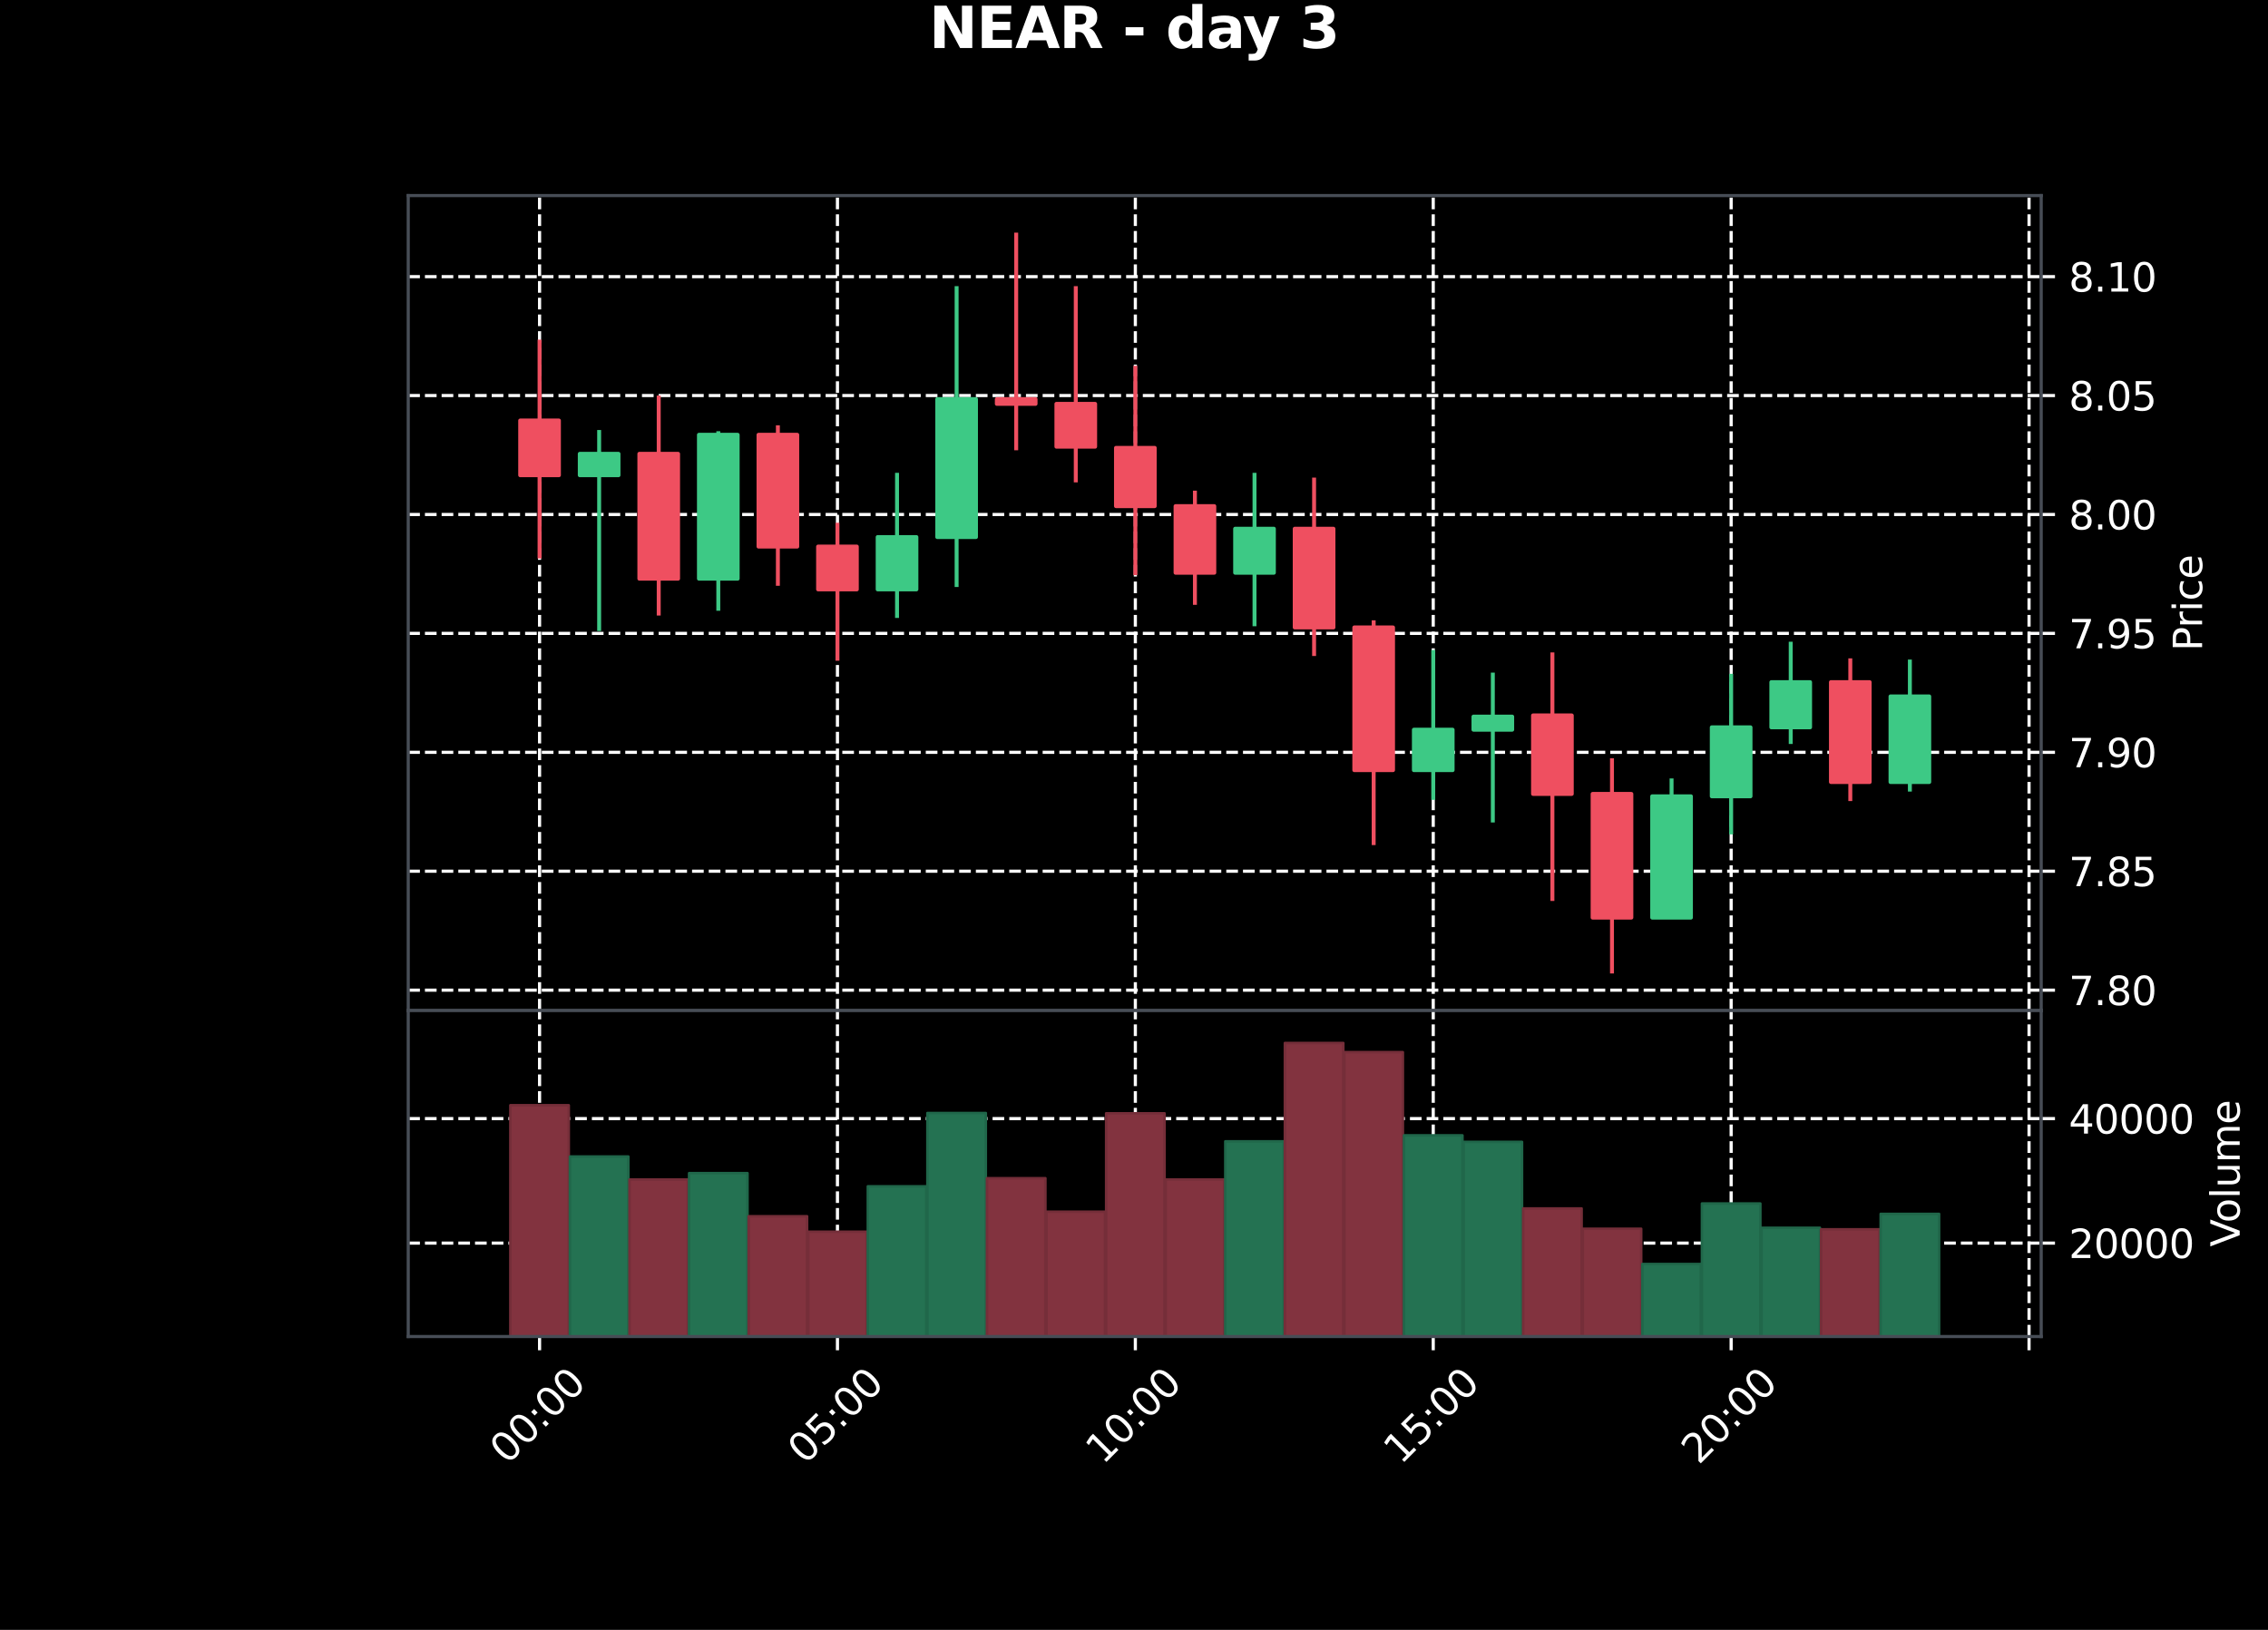 <?xml version="1.0" encoding="utf-8" standalone="no"?>
<!DOCTYPE svg PUBLIC "-//W3C//DTD SVG 1.1//EN"
  "http://www.w3.org/Graphics/SVG/1.1/DTD/svg11.dtd">
<svg xmlns:xlink="http://www.w3.org/1999/xlink" width="576pt" height="414pt" viewBox="0 0 576 414" xmlns="http://www.w3.org/2000/svg" version="1.1">
 <defs>
  <style type="text/css">*{stroke-linejoin: round; stroke-linecap: butt}</style>
 </defs>
 <g id="figure_1">
  <g id="patch_1">
   <path d="M 0 414 
L 576 414 
L 576 0 
L 0 0 
z
"/>
  </g>
  <g id="axes_1">
   <g id="patch_2">
    <path d="M 103.68 256.68 
L 518.4 256.68 
L 518.4 49.68 
L 103.68 49.68 
z
"/>
   </g>
   <g id="matplotlib.axis_1">
    <g id="xtick_1">
     <g id="line2d_1">
      <path d="M 137.032 256.68 
L 137.032 49.68 
" clip-path="url(#p4aae35329e)" style="fill: none; stroke-dasharray: 2.96,1.28; stroke-dashoffset: 0; stroke: #ffffff; stroke-width: 0.8"/>
     </g>
     <g id="line2d_2">
      <defs>
       <path id="mc21cd62d49" d="M 0 0 
L 0 3.5 
" style="stroke: #ffffff; stroke-width: 0.8"/>
      </defs>
      <g>
       <use xlink:href="#mc21cd62d49" x="137.032" y="256.68" style="fill: #ffffff; stroke: #ffffff; stroke-width: 0.8"/>
      </g>
     </g>
    </g>
    <g id="xtick_2">
     <g id="line2d_3">
      <path d="M 212.687 256.68 
L 212.687 49.68 
" clip-path="url(#p4aae35329e)" style="fill: none; stroke-dasharray: 2.96,1.28; stroke-dashoffset: 0; stroke: #ffffff; stroke-width: 0.8"/>
     </g>
     <g id="line2d_4">
      <g>
       <use xlink:href="#mc21cd62d49" x="212.687" y="256.68" style="fill: #ffffff; stroke: #ffffff; stroke-width: 0.8"/>
      </g>
     </g>
    </g>
    <g id="xtick_3">
     <g id="line2d_5">
      <path d="M 288.343 256.68 
L 288.343 49.68 
" clip-path="url(#p4aae35329e)" style="fill: none; stroke-dasharray: 2.96,1.28; stroke-dashoffset: 0; stroke: #ffffff; stroke-width: 0.8"/>
     </g>
     <g id="line2d_6">
      <g>
       <use xlink:href="#mc21cd62d49" x="288.343" y="256.68" style="fill: #ffffff; stroke: #ffffff; stroke-width: 0.8"/>
      </g>
     </g>
    </g>
    <g id="xtick_4">
     <g id="line2d_7">
      <path d="M 363.999 256.68 
L 363.999 49.68 
" clip-path="url(#p4aae35329e)" style="fill: none; stroke-dasharray: 2.96,1.28; stroke-dashoffset: 0; stroke: #ffffff; stroke-width: 0.8"/>
     </g>
     <g id="line2d_8">
      <g>
       <use xlink:href="#mc21cd62d49" x="363.999" y="256.68" style="fill: #ffffff; stroke: #ffffff; stroke-width: 0.8"/>
      </g>
     </g>
    </g>
    <g id="xtick_5">
     <g id="line2d_9">
      <path d="M 439.655 256.68 
L 439.655 49.68 
" clip-path="url(#p4aae35329e)" style="fill: none; stroke-dasharray: 2.96,1.28; stroke-dashoffset: 0; stroke: #ffffff; stroke-width: 0.8"/>
     </g>
     <g id="line2d_10">
      <g>
       <use xlink:href="#mc21cd62d49" x="439.655" y="256.68" style="fill: #ffffff; stroke: #ffffff; stroke-width: 0.8"/>
      </g>
     </g>
    </g>
    <g id="xtick_6">
     <g id="line2d_11">
      <path d="M 515.311 256.68 
L 515.311 49.68 
" clip-path="url(#p4aae35329e)" style="fill: none; stroke-dasharray: 2.96,1.28; stroke-dashoffset: 0; stroke: #ffffff; stroke-width: 0.8"/>
     </g>
     <g id="line2d_12">
      <g>
       <use xlink:href="#mc21cd62d49" x="515.311" y="256.68" style="fill: #ffffff; stroke: #ffffff; stroke-width: 0.8"/>
      </g>
     </g>
    </g>
   </g>
   <g id="matplotlib.axis_2">
    <g id="ytick_1">
     <g id="line2d_13">
      <path d="M 103.68 251.5 
L 518.4 251.5 
" clip-path="url(#p4aae35329e)" style="fill: none; stroke-dasharray: 2.96,1.28; stroke-dashoffset: 0; stroke: #ffffff; stroke-width: 0.8"/>
     </g>
     <g id="line2d_14">
      <defs>
       <path id="m1200b42350" d="M 0 0 
L 3.5 0 
" style="stroke: #ffffff; stroke-width: 0.8"/>
      </defs>
      <g>
       <use xlink:href="#m1200b42350" x="518.4" y="251.5" style="fill: #ffffff; stroke: #ffffff; stroke-width: 0.8"/>
      </g>
     </g>
     <g id="text_1">
      <!-- 7.80 -->
      <g style="fill: #ffffff" transform="translate(525.4 255.299) scale(0.1 -0.1)">
       <defs>
        <path id="DejaVuSans-37" d="M 525 4666 
L 3525 4666 
L 3525 4397 
L 1831 0 
L 1172 0 
L 2766 4134 
L 525 4134 
L 525 4666 
z
" transform="scale(0.016)"/>
        <path id="DejaVuSans-2e" d="M 684 794 
L 1344 794 
L 1344 0 
L 684 0 
L 684 794 
z
" transform="scale(0.016)"/>
        <path id="DejaVuSans-38" d="M 2034 2216 
Q 1584 2216 1326 1975 
Q 1069 1734 1069 1313 
Q 1069 891 1326 650 
Q 1584 409 2034 409 
Q 2484 409 2743 651 
Q 3003 894 3003 1313 
Q 3003 1734 2745 1975 
Q 2488 2216 2034 2216 
z
M 1403 2484 
Q 997 2584 770 2862 
Q 544 3141 544 3541 
Q 544 4100 942 4425 
Q 1341 4750 2034 4750 
Q 2731 4750 3128 4425 
Q 3525 4100 3525 3541 
Q 3525 3141 3298 2862 
Q 3072 2584 2669 2484 
Q 3125 2378 3379 2068 
Q 3634 1759 3634 1313 
Q 3634 634 3220 271 
Q 2806 -91 2034 -91 
Q 1263 -91 848 271 
Q 434 634 434 1313 
Q 434 1759 690 2068 
Q 947 2378 1403 2484 
z
M 1172 3481 
Q 1172 3119 1398 2916 
Q 1625 2713 2034 2713 
Q 2441 2713 2670 2916 
Q 2900 3119 2900 3481 
Q 2900 3844 2670 4047 
Q 2441 4250 2034 4250 
Q 1625 4250 1398 4047 
Q 1172 3844 1172 3481 
z
" transform="scale(0.016)"/>
        <path id="DejaVuSans-30" d="M 2034 4250 
Q 1547 4250 1301 3770 
Q 1056 3291 1056 2328 
Q 1056 1369 1301 889 
Q 1547 409 2034 409 
Q 2525 409 2770 889 
Q 3016 1369 3016 2328 
Q 3016 3291 2770 3770 
Q 2525 4250 2034 4250 
z
M 2034 4750 
Q 2819 4750 3233 4129 
Q 3647 3509 3647 2328 
Q 3647 1150 3233 529 
Q 2819 -91 2034 -91 
Q 1250 -91 836 529 
Q 422 1150 422 2328 
Q 422 3509 836 4129 
Q 1250 4750 2034 4750 
z
" transform="scale(0.016)"/>
       </defs>
       <use xlink:href="#DejaVuSans-37"/>
       <use xlink:href="#DejaVuSans-2e" x="63.623"/>
       <use xlink:href="#DejaVuSans-38" x="95.41"/>
       <use xlink:href="#DejaVuSans-30" x="159.033"/>
      </g>
     </g>
    </g>
    <g id="ytick_2">
     <g id="line2d_15">
      <path d="M 103.68 221.294 
L 518.4 221.294 
" clip-path="url(#p4aae35329e)" style="fill: none; stroke-dasharray: 2.96,1.28; stroke-dashoffset: 0; stroke: #ffffff; stroke-width: 0.8"/>
     </g>
     <g id="line2d_16">
      <g>
       <use xlink:href="#m1200b42350" x="518.4" y="221.294" style="fill: #ffffff; stroke: #ffffff; stroke-width: 0.8"/>
      </g>
     </g>
     <g id="text_2">
      <!-- 7.85 -->
      <g style="fill: #ffffff" transform="translate(525.4 225.093) scale(0.1 -0.1)">
       <defs>
        <path id="DejaVuSans-35" d="M 691 4666 
L 3169 4666 
L 3169 4134 
L 1269 4134 
L 1269 2991 
Q 1406 3038 1543 3061 
Q 1681 3084 1819 3084 
Q 2600 3084 3056 2656 
Q 3513 2228 3513 1497 
Q 3513 744 3044 326 
Q 2575 -91 1722 -91 
Q 1428 -91 1123 -41 
Q 819 9 494 109 
L 494 744 
Q 775 591 1075 516 
Q 1375 441 1709 441 
Q 2250 441 2565 725 
Q 2881 1009 2881 1497 
Q 2881 1984 2565 2268 
Q 2250 2553 1709 2553 
Q 1456 2553 1204 2497 
Q 953 2441 691 2322 
L 691 4666 
z
" transform="scale(0.016)"/>
       </defs>
       <use xlink:href="#DejaVuSans-37"/>
       <use xlink:href="#DejaVuSans-2e" x="63.623"/>
       <use xlink:href="#DejaVuSans-38" x="95.41"/>
       <use xlink:href="#DejaVuSans-35" x="159.033"/>
      </g>
     </g>
    </g>
    <g id="ytick_3">
     <g id="line2d_17">
      <path d="M 103.68 191.088 
L 518.4 191.088 
" clip-path="url(#p4aae35329e)" style="fill: none; stroke-dasharray: 2.96,1.28; stroke-dashoffset: 0; stroke: #ffffff; stroke-width: 0.8"/>
     </g>
     <g id="line2d_18">
      <g>
       <use xlink:href="#m1200b42350" x="518.4" y="191.088" style="fill: #ffffff; stroke: #ffffff; stroke-width: 0.8"/>
      </g>
     </g>
     <g id="text_3">
      <!-- 7.90 -->
      <g style="fill: #ffffff" transform="translate(525.4 194.887) scale(0.1 -0.1)">
       <defs>
        <path id="DejaVuSans-39" d="M 703 97 
L 703 672 
Q 941 559 1184 500 
Q 1428 441 1663 441 
Q 2288 441 2617 861 
Q 2947 1281 2994 2138 
Q 2813 1869 2534 1725 
Q 2256 1581 1919 1581 
Q 1219 1581 811 2004 
Q 403 2428 403 3163 
Q 403 3881 828 4315 
Q 1253 4750 1959 4750 
Q 2769 4750 3195 4129 
Q 3622 3509 3622 2328 
Q 3622 1225 3098 567 
Q 2575 -91 1691 -91 
Q 1453 -91 1209 -44 
Q 966 3 703 97 
z
M 1959 2075 
Q 2384 2075 2632 2365 
Q 2881 2656 2881 3163 
Q 2881 3666 2632 3958 
Q 2384 4250 1959 4250 
Q 1534 4250 1286 3958 
Q 1038 3666 1038 3163 
Q 1038 2656 1286 2365 
Q 1534 2075 1959 2075 
z
" transform="scale(0.016)"/>
       </defs>
       <use xlink:href="#DejaVuSans-37"/>
       <use xlink:href="#DejaVuSans-2e" x="63.623"/>
       <use xlink:href="#DejaVuSans-39" x="95.41"/>
       <use xlink:href="#DejaVuSans-30" x="159.033"/>
      </g>
     </g>
    </g>
    <g id="ytick_4">
     <g id="line2d_19">
      <path d="M 103.68 160.882 
L 518.4 160.882 
" clip-path="url(#p4aae35329e)" style="fill: none; stroke-dasharray: 2.96,1.28; stroke-dashoffset: 0; stroke: #ffffff; stroke-width: 0.8"/>
     </g>
     <g id="line2d_20">
      <g>
       <use xlink:href="#m1200b42350" x="518.4" y="160.882" style="fill: #ffffff; stroke: #ffffff; stroke-width: 0.8"/>
      </g>
     </g>
     <g id="text_4">
      <!-- 7.95 -->
      <g style="fill: #ffffff" transform="translate(525.4 164.682) scale(0.1 -0.1)">
       <use xlink:href="#DejaVuSans-37"/>
       <use xlink:href="#DejaVuSans-2e" x="63.623"/>
       <use xlink:href="#DejaVuSans-39" x="95.41"/>
       <use xlink:href="#DejaVuSans-35" x="159.033"/>
      </g>
     </g>
    </g>
    <g id="ytick_5">
     <g id="line2d_21">
      <path d="M 103.68 130.677 
L 518.4 130.677 
" clip-path="url(#p4aae35329e)" style="fill: none; stroke-dasharray: 2.96,1.28; stroke-dashoffset: 0; stroke: #ffffff; stroke-width: 0.8"/>
     </g>
     <g id="line2d_22">
      <g>
       <use xlink:href="#m1200b42350" x="518.4" y="130.677" style="fill: #ffffff; stroke: #ffffff; stroke-width: 0.8"/>
      </g>
     </g>
     <g id="text_5">
      <!-- 8.00 -->
      <g style="fill: #ffffff" transform="translate(525.4 134.476) scale(0.1 -0.1)">
       <use xlink:href="#DejaVuSans-38"/>
       <use xlink:href="#DejaVuSans-2e" x="63.623"/>
       <use xlink:href="#DejaVuSans-30" x="95.41"/>
       <use xlink:href="#DejaVuSans-30" x="159.033"/>
      </g>
     </g>
    </g>
    <g id="ytick_6">
     <g id="line2d_23">
      <path d="M 103.68 100.471 
L 518.4 100.471 
" clip-path="url(#p4aae35329e)" style="fill: none; stroke-dasharray: 2.96,1.28; stroke-dashoffset: 0; stroke: #ffffff; stroke-width: 0.8"/>
     </g>
     <g id="line2d_24">
      <g>
       <use xlink:href="#m1200b42350" x="518.4" y="100.471" style="fill: #ffffff; stroke: #ffffff; stroke-width: 0.8"/>
      </g>
     </g>
     <g id="text_6">
      <!-- 8.05 -->
      <g style="fill: #ffffff" transform="translate(525.4 104.27) scale(0.1 -0.1)">
       <use xlink:href="#DejaVuSans-38"/>
       <use xlink:href="#DejaVuSans-2e" x="63.623"/>
       <use xlink:href="#DejaVuSans-30" x="95.41"/>
       <use xlink:href="#DejaVuSans-35" x="159.033"/>
      </g>
     </g>
    </g>
    <g id="ytick_7">
     <g id="line2d_25">
      <path d="M 103.68 70.265 
L 518.4 70.265 
" clip-path="url(#p4aae35329e)" style="fill: none; stroke-dasharray: 2.96,1.28; stroke-dashoffset: 0; stroke: #ffffff; stroke-width: 0.8"/>
     </g>
     <g id="line2d_26">
      <g>
       <use xlink:href="#m1200b42350" x="518.4" y="70.265" style="fill: #ffffff; stroke: #ffffff; stroke-width: 0.8"/>
      </g>
     </g>
     <g id="text_7">
      <!-- 8.10 -->
      <g style="fill: #ffffff" transform="translate(525.4 74.064) scale(0.1 -0.1)">
       <defs>
        <path id="DejaVuSans-31" d="M 794 531 
L 1825 531 
L 1825 4091 
L 703 3866 
L 703 4441 
L 1819 4666 
L 2450 4666 
L 2450 531 
L 3481 531 
L 3481 0 
L 794 0 
L 794 531 
z
" transform="scale(0.016)"/>
       </defs>
       <use xlink:href="#DejaVuSans-38"/>
       <use xlink:href="#DejaVuSans-2e" x="63.623"/>
       <use xlink:href="#DejaVuSans-31" x="95.41"/>
       <use xlink:href="#DejaVuSans-30" x="159.033"/>
      </g>
     </g>
    </g>
    <g id="text_8">
     <!-- Price -->
     <g style="fill: #ffffff" transform="translate(559.264 165.378) rotate(-90) scale(0.1 -0.1)">
      <defs>
       <path id="DejaVuSans-50" d="M 1259 4147 
L 1259 2394 
L 2053 2394 
Q 2494 2394 2734 2622 
Q 2975 2850 2975 3272 
Q 2975 3691 2734 3919 
Q 2494 4147 2053 4147 
L 1259 4147 
z
M 628 4666 
L 2053 4666 
Q 2838 4666 3239 4311 
Q 3641 3956 3641 3272 
Q 3641 2581 3239 2228 
Q 2838 1875 2053 1875 
L 1259 1875 
L 1259 0 
L 628 0 
L 628 4666 
z
" transform="scale(0.016)"/>
       <path id="DejaVuSans-72" d="M 2631 2963 
Q 2534 3019 2420 3045 
Q 2306 3072 2169 3072 
Q 1681 3072 1420 2755 
Q 1159 2438 1159 1844 
L 1159 0 
L 581 0 
L 581 3500 
L 1159 3500 
L 1159 2956 
Q 1341 3275 1631 3429 
Q 1922 3584 2338 3584 
Q 2397 3584 2469 3576 
Q 2541 3569 2628 3553 
L 2631 2963 
z
" transform="scale(0.016)"/>
       <path id="DejaVuSans-69" d="M 603 3500 
L 1178 3500 
L 1178 0 
L 603 0 
L 603 3500 
z
M 603 4863 
L 1178 4863 
L 1178 4134 
L 603 4134 
L 603 4863 
z
" transform="scale(0.016)"/>
       <path id="DejaVuSans-63" d="M 3122 3366 
L 3122 2828 
Q 2878 2963 2633 3030 
Q 2388 3097 2138 3097 
Q 1578 3097 1268 2742 
Q 959 2388 959 1747 
Q 959 1106 1268 751 
Q 1578 397 2138 397 
Q 2388 397 2633 464 
Q 2878 531 3122 666 
L 3122 134 
Q 2881 22 2623 -34 
Q 2366 -91 2075 -91 
Q 1284 -91 818 406 
Q 353 903 353 1747 
Q 353 2603 823 3093 
Q 1294 3584 2113 3584 
Q 2378 3584 2631 3529 
Q 2884 3475 3122 3366 
z
" transform="scale(0.016)"/>
       <path id="DejaVuSans-65" d="M 3597 1894 
L 3597 1613 
L 953 1613 
Q 991 1019 1311 708 
Q 1631 397 2203 397 
Q 2534 397 2845 478 
Q 3156 559 3463 722 
L 3463 178 
Q 3153 47 2828 -22 
Q 2503 -91 2169 -91 
Q 1331 -91 842 396 
Q 353 884 353 1716 
Q 353 2575 817 3079 
Q 1281 3584 2069 3584 
Q 2775 3584 3186 3129 
Q 3597 2675 3597 1894 
z
M 3022 2063 
Q 3016 2534 2758 2815 
Q 2500 3097 2075 3097 
Q 1594 3097 1305 2825 
Q 1016 2553 972 2059 
L 3022 2063 
z
" transform="scale(0.016)"/>
      </defs>
      <use xlink:href="#DejaVuSans-50"/>
      <use xlink:href="#DejaVuSans-72" x="58.553"/>
      <use xlink:href="#DejaVuSans-69" x="99.666"/>
      <use xlink:href="#DejaVuSans-63" x="127.449"/>
      <use xlink:href="#DejaVuSans-65" x="182.43"/>
     </g>
    </g>
   </g>
   <g id="PolyCollection_1">
    <path d="M 132.114 106.814 
L 132.114 120.709 
L 141.949 120.709 
L 141.949 106.814 
z
" clip-path="url(#p4aae35329e)" style="fill: #ef4f60; stroke: #ef4f60"/>
    <path d="M 147.245 120.709 
L 147.245 115.272 
L 157.08 115.272 
L 157.08 120.709 
z
" clip-path="url(#p4aae35329e)" style="fill: #3dc985; stroke: #3dc985"/>
    <path d="M 162.376 115.272 
L 162.376 146.988 
L 172.212 146.988 
L 172.212 115.272 
z
" clip-path="url(#p4aae35329e)" style="fill: #ef4f60; stroke: #ef4f60"/>
    <path d="M 177.507 146.988 
L 177.507 110.439 
L 187.343 110.439 
L 187.343 146.988 
z
" clip-path="url(#p4aae35329e)" style="fill: #3dc985; stroke: #3dc985"/>
    <path d="M 192.639 110.439 
L 192.639 138.832 
L 202.474 138.832 
L 202.474 110.439 
z
" clip-path="url(#p4aae35329e)" style="fill: #ef4f60; stroke: #ef4f60"/>
    <path d="M 207.77 138.832 
L 207.77 149.706 
L 217.605 149.706 
L 217.605 138.832 
z
" clip-path="url(#p4aae35329e)" style="fill: #ef4f60; stroke: #ef4f60"/>
    <path d="M 222.901 149.706 
L 222.901 136.416 
L 232.736 136.416 
L 232.736 149.706 
z
" clip-path="url(#p4aae35329e)" style="fill: #3dc985; stroke: #3dc985"/>
    <path d="M 238.032 136.416 
L 238.032 101.377 
L 247.867 101.377 
L 247.867 136.416 
z
" clip-path="url(#p4aae35329e)" style="fill: #3dc985; stroke: #3dc985"/>
    <path d="M 253.163 101.377 
L 253.163 102.585 
L 262.999 102.585 
L 262.999 101.377 
z
" clip-path="url(#p4aae35329e)" style="fill: #ef4f60; stroke: #ef4f60"/>
    <path d="M 268.294 102.585 
L 268.294 113.459 
L 278.13 113.459 
L 278.13 102.585 
z
" clip-path="url(#p4aae35329e)" style="fill: #ef4f60; stroke: #ef4f60"/>
    <path d="M 283.426 113.761 
L 283.426 128.562 
L 293.261 128.562 
L 293.261 113.761 
z
" clip-path="url(#p4aae35329e)" style="fill: #ef4f60; stroke: #ef4f60"/>
    <path d="M 298.557 128.562 
L 298.557 145.478 
L 308.392 145.478 
L 308.392 128.562 
z
" clip-path="url(#p4aae35329e)" style="fill: #ef4f60; stroke: #ef4f60"/>
    <path d="M 313.688 145.478 
L 313.688 134.301 
L 323.523 134.301 
L 323.523 145.478 
z
" clip-path="url(#p4aae35329e)" style="fill: #3dc985; stroke: #3dc985"/>
    <path d="M 328.819 134.301 
L 328.819 159.372 
L 338.654 159.372 
L 338.654 134.301 
z
" clip-path="url(#p4aae35329e)" style="fill: #ef4f60; stroke: #ef4f60"/>
    <path d="M 343.95 159.372 
L 343.95 195.619 
L 353.786 195.619 
L 353.786 159.372 
z
" clip-path="url(#p4aae35329e)" style="fill: #ef4f60; stroke: #ef4f60"/>
    <path d="M 359.081 195.619 
L 359.081 185.349 
L 368.917 185.349 
L 368.917 195.619 
z
" clip-path="url(#p4aae35329e)" style="fill: #3dc985; stroke: #3dc985"/>
    <path d="M 374.213 185.349 
L 374.213 182.026 
L 384.048 182.026 
L 384.048 185.349 
z
" clip-path="url(#p4aae35329e)" style="fill: #3dc985; stroke: #3dc985"/>
    <path d="M 389.344 181.724 
L 389.344 201.66 
L 399.179 201.66 
L 399.179 181.724 
z
" clip-path="url(#p4aae35329e)" style="fill: #ef4f60; stroke: #ef4f60"/>
    <path d="M 404.475 201.66 
L 404.475 233.074 
L 414.31 233.074 
L 414.31 201.66 
z
" clip-path="url(#p4aae35329e)" style="fill: #ef4f60; stroke: #ef4f60"/>
    <path d="M 419.606 233.074 
L 419.606 202.264 
L 429.441 202.264 
L 429.441 233.074 
z
" clip-path="url(#p4aae35329e)" style="fill: #3dc985; stroke: #3dc985"/>
    <path d="M 434.737 202.264 
L 434.737 184.745 
L 444.573 184.745 
L 444.573 202.264 
z
" clip-path="url(#p4aae35329e)" style="fill: #3dc985; stroke: #3dc985"/>
    <path d="M 449.868 184.745 
L 449.868 173.267 
L 459.704 173.267 
L 459.704 184.745 
z
" clip-path="url(#p4aae35329e)" style="fill: #3dc985; stroke: #3dc985"/>
    <path d="M 465 173.267 
L 465 198.64 
L 474.835 198.64 
L 474.835 173.267 
z
" clip-path="url(#p4aae35329e)" style="fill: #ef4f60; stroke: #ef4f60"/>
    <path d="M 480.131 198.64 
L 480.131 176.892 
L 489.966 176.892 
L 489.966 198.64 
z
" clip-path="url(#p4aae35329e)" style="fill: #3dc985; stroke: #3dc985"/>
   </g>
   <g id="LineCollection_1">
    <path d="M 137.032 141.853 
L 137.032 120.709 
" clip-path="url(#p4aae35329e)" style="fill: none; stroke: #ef4f60"/>
    <path d="M 152.163 160.278 
L 152.163 120.709 
" clip-path="url(#p4aae35329e)" style="fill: none; stroke: #3dc985"/>
    <path d="M 167.294 156.352 
L 167.294 146.988 
" clip-path="url(#p4aae35329e)" style="fill: none; stroke: #ef4f60"/>
    <path d="M 182.425 155.143 
L 182.425 146.988 
" clip-path="url(#p4aae35329e)" style="fill: none; stroke: #3dc985"/>
    <path d="M 197.556 148.8 
L 197.556 138.832 
" clip-path="url(#p4aae35329e)" style="fill: none; stroke: #ef4f60"/>
    <path d="M 212.687 167.83 
L 212.687 149.706 
" clip-path="url(#p4aae35329e)" style="fill: none; stroke: #ef4f60"/>
    <path d="M 227.819 156.956 
L 227.819 149.706 
" clip-path="url(#p4aae35329e)" style="fill: none; stroke: #3dc985"/>
    <path d="M 242.95 149.102 
L 242.95 136.416 
" clip-path="url(#p4aae35329e)" style="fill: none; stroke: #3dc985"/>
    <path d="M 258.081 114.366 
L 258.081 102.585 
" clip-path="url(#p4aae35329e)" style="fill: none; stroke: #ef4f60"/>
    <path d="M 273.212 122.521 
L 273.212 113.459 
" clip-path="url(#p4aae35329e)" style="fill: none; stroke: #ef4f60"/>
    <path d="M 288.343 146.082 
L 288.343 128.562 
" clip-path="url(#p4aae35329e)" style="fill: none; stroke: #ef4f60"/>
    <path d="M 303.474 153.633 
L 303.474 145.478 
" clip-path="url(#p4aae35329e)" style="fill: none; stroke: #ef4f60"/>
    <path d="M 318.606 159.07 
L 318.606 145.478 
" clip-path="url(#p4aae35329e)" style="fill: none; stroke: #3dc985"/>
    <path d="M 333.737 166.622 
L 333.737 159.372 
" clip-path="url(#p4aae35329e)" style="fill: none; stroke: #ef4f60"/>
    <path d="M 348.868 214.649 
L 348.868 195.619 
" clip-path="url(#p4aae35329e)" style="fill: none; stroke: #ef4f60"/>
    <path d="M 363.999 203.171 
L 363.999 195.619 
" clip-path="url(#p4aae35329e)" style="fill: none; stroke: #3dc985"/>
    <path d="M 379.13 208.91 
L 379.13 185.349 
" clip-path="url(#p4aae35329e)" style="fill: none; stroke: #3dc985"/>
    <path d="M 394.261 228.845 
L 394.261 201.66 
" clip-path="url(#p4aae35329e)" style="fill: none; stroke: #ef4f60"/>
    <path d="M 409.393 247.271 
L 409.393 233.074 
" clip-path="url(#p4aae35329e)" style="fill: none; stroke: #ef4f60"/>
    <path d="M 424.524 233.074 
L 424.524 233.074 
" clip-path="url(#p4aae35329e)" style="fill: none; stroke: #3dc985"/>
    <path d="M 439.655 211.93 
L 439.655 202.264 
" clip-path="url(#p4aae35329e)" style="fill: none; stroke: #3dc985"/>
    <path d="M 454.786 188.974 
L 454.786 184.745 
" clip-path="url(#p4aae35329e)" style="fill: none; stroke: #3dc985"/>
    <path d="M 469.917 203.473 
L 469.917 198.64 
" clip-path="url(#p4aae35329e)" style="fill: none; stroke: #ef4f60"/>
    <path d="M 485.048 201.056 
L 485.048 198.64 
" clip-path="url(#p4aae35329e)" style="fill: none; stroke: #3dc985"/>
    <path d="M 137.032 86.274 
L 137.032 106.814 
" clip-path="url(#p4aae35329e)" style="fill: none; stroke: #ef4f60"/>
    <path d="M 152.163 109.231 
L 152.163 115.272 
" clip-path="url(#p4aae35329e)" style="fill: none; stroke: #3dc985"/>
    <path d="M 167.294 100.471 
L 167.294 115.272 
" clip-path="url(#p4aae35329e)" style="fill: none; stroke: #ef4f60"/>
    <path d="M 182.425 109.533 
L 182.425 110.439 
" clip-path="url(#p4aae35329e)" style="fill: none; stroke: #3dc985"/>
    <path d="M 197.556 108.022 
L 197.556 110.439 
" clip-path="url(#p4aae35329e)" style="fill: none; stroke: #ef4f60"/>
    <path d="M 212.687 132.791 
L 212.687 138.832 
" clip-path="url(#p4aae35329e)" style="fill: none; stroke: #ef4f60"/>
    <path d="M 227.819 120.105 
L 227.819 136.416 
" clip-path="url(#p4aae35329e)" style="fill: none; stroke: #3dc985"/>
    <path d="M 242.95 72.682 
L 242.95 101.377 
" clip-path="url(#p4aae35329e)" style="fill: none; stroke: #3dc985"/>
    <path d="M 258.081 59.089 
L 258.081 101.377 
" clip-path="url(#p4aae35329e)" style="fill: none; stroke: #ef4f60"/>
    <path d="M 273.212 72.682 
L 273.212 102.585 
" clip-path="url(#p4aae35329e)" style="fill: none; stroke: #ef4f60"/>
    <path d="M 288.343 92.92 
L 288.343 113.761 
" clip-path="url(#p4aae35329e)" style="fill: none; stroke: #ef4f60"/>
    <path d="M 303.474 124.636 
L 303.474 128.562 
" clip-path="url(#p4aae35329e)" style="fill: none; stroke: #ef4f60"/>
    <path d="M 318.606 120.105 
L 318.606 134.301 
" clip-path="url(#p4aae35329e)" style="fill: none; stroke: #3dc985"/>
    <path d="M 333.737 121.313 
L 333.737 134.301 
" clip-path="url(#p4aae35329e)" style="fill: none; stroke: #ef4f60"/>
    <path d="M 348.868 157.56 
L 348.868 159.372 
" clip-path="url(#p4aae35329e)" style="fill: none; stroke: #ef4f60"/>
    <path d="M 363.999 165.111 
L 363.999 185.349 
" clip-path="url(#p4aae35329e)" style="fill: none; stroke: #3dc985"/>
    <path d="M 379.13 170.85 
L 379.13 182.026 
" clip-path="url(#p4aae35329e)" style="fill: none; stroke: #3dc985"/>
    <path d="M 394.261 165.715 
L 394.261 181.724 
" clip-path="url(#p4aae35329e)" style="fill: none; stroke: #ef4f60"/>
    <path d="M 409.393 192.599 
L 409.393 201.66 
" clip-path="url(#p4aae35329e)" style="fill: none; stroke: #ef4f60"/>
    <path d="M 424.524 197.733 
L 424.524 202.264 
" clip-path="url(#p4aae35329e)" style="fill: none; stroke: #3dc985"/>
    <path d="M 439.655 171.152 
L 439.655 184.745 
" clip-path="url(#p4aae35329e)" style="fill: none; stroke: #3dc985"/>
    <path d="M 454.786 162.997 
L 454.786 173.267 
" clip-path="url(#p4aae35329e)" style="fill: none; stroke: #3dc985"/>
    <path d="M 469.917 167.226 
L 469.917 173.267 
" clip-path="url(#p4aae35329e)" style="fill: none; stroke: #ef4f60"/>
    <path d="M 485.048 167.528 
L 485.048 176.892 
" clip-path="url(#p4aae35329e)" style="fill: none; stroke: #3dc985"/>
   </g>
   <g id="patch_3">
    <path d="M 103.68 256.68 
L 103.68 49.68 
" style="fill: none; stroke: #474d56; stroke-width: 0.8; stroke-linejoin: miter; stroke-linecap: square"/>
   </g>
   <g id="patch_4">
    <path d="M 518.4 256.68 
L 518.4 49.68 
" style="fill: none; stroke: #474d56; stroke-width: 0.8; stroke-linejoin: miter; stroke-linecap: square"/>
   </g>
   <g id="patch_5">
    <path d="M 103.68 256.68 
L 518.4 256.68 
" style="fill: none; stroke: #474d56; stroke-width: 0.8; stroke-linejoin: miter; stroke-linecap: square"/>
   </g>
   <g id="patch_6">
    <path d="M 103.68 49.68 
L 518.4 49.68 
" style="fill: none; stroke: #474d56; stroke-width: 0.8; stroke-linejoin: miter; stroke-linecap: square"/>
   </g>
  </g>
  <g id="axes_2">
   <g id="patch_7">
    <path d="M 103.68 339.48 
L 518.4 339.48 
L 518.4 256.68 
L 103.68 256.68 
z
"/>
   </g>
   <g id="matplotlib.axis_3">
    <g id="xtick_7">
     <g id="line2d_27">
      <path d="M 137.032 339.48 
L 137.032 256.68 
" clip-path="url(#pf2a3453b79)" style="fill: none; stroke-dasharray: 2.96,1.28; stroke-dashoffset: 0; stroke: #ffffff; stroke-width: 0.8"/>
     </g>
     <g id="line2d_28">
      <g>
       <use xlink:href="#mc21cd62d49" x="137.032" y="339.48" style="fill: #ffffff; stroke: #ffffff; stroke-width: 0.8"/>
      </g>
     </g>
     <g id="text_9">
      <!-- 00:00 -->
      <g style="fill: #ffffff" transform="translate(128.794 372.231) rotate(-45) scale(0.1 -0.1)">
       <defs>
        <path id="DejaVuSans-3a" d="M 750 794 
L 1409 794 
L 1409 0 
L 750 0 
L 750 794 
z
M 750 3309 
L 1409 3309 
L 1409 2516 
L 750 2516 
L 750 3309 
z
" transform="scale(0.016)"/>
       </defs>
       <use xlink:href="#DejaVuSans-30"/>
       <use xlink:href="#DejaVuSans-30" x="63.623"/>
       <use xlink:href="#DejaVuSans-3a" x="127.246"/>
       <use xlink:href="#DejaVuSans-30" x="160.938"/>
       <use xlink:href="#DejaVuSans-30" x="224.561"/>
      </g>
     </g>
    </g>
    <g id="xtick_8">
     <g id="line2d_29">
      <path d="M 212.687 339.48 
L 212.687 256.68 
" clip-path="url(#pf2a3453b79)" style="fill: none; stroke-dasharray: 2.96,1.28; stroke-dashoffset: 0; stroke: #ffffff; stroke-width: 0.8"/>
     </g>
     <g id="line2d_30">
      <g>
       <use xlink:href="#mc21cd62d49" x="212.687" y="339.48" style="fill: #ffffff; stroke: #ffffff; stroke-width: 0.8"/>
      </g>
     </g>
     <g id="text_10">
      <!-- 05:00 -->
      <g style="fill: #ffffff" transform="translate(204.45 372.231) rotate(-45) scale(0.1 -0.1)">
       <use xlink:href="#DejaVuSans-30"/>
       <use xlink:href="#DejaVuSans-35" x="63.623"/>
       <use xlink:href="#DejaVuSans-3a" x="127.246"/>
       <use xlink:href="#DejaVuSans-30" x="160.938"/>
       <use xlink:href="#DejaVuSans-30" x="224.561"/>
      </g>
     </g>
    </g>
    <g id="xtick_9">
     <g id="line2d_31">
      <path d="M 288.343 339.48 
L 288.343 256.68 
" clip-path="url(#pf2a3453b79)" style="fill: none; stroke-dasharray: 2.96,1.28; stroke-dashoffset: 0; stroke: #ffffff; stroke-width: 0.8"/>
     </g>
     <g id="line2d_32">
      <g>
       <use xlink:href="#mc21cd62d49" x="288.343" y="339.48" style="fill: #ffffff; stroke: #ffffff; stroke-width: 0.8"/>
      </g>
     </g>
     <g id="text_11">
      <!-- 10:00 -->
      <g style="fill: #ffffff" transform="translate(280.105 372.231) rotate(-45) scale(0.1 -0.1)">
       <use xlink:href="#DejaVuSans-31"/>
       <use xlink:href="#DejaVuSans-30" x="63.623"/>
       <use xlink:href="#DejaVuSans-3a" x="127.246"/>
       <use xlink:href="#DejaVuSans-30" x="160.938"/>
       <use xlink:href="#DejaVuSans-30" x="224.561"/>
      </g>
     </g>
    </g>
    <g id="xtick_10">
     <g id="line2d_33">
      <path d="M 363.999 339.48 
L 363.999 256.68 
" clip-path="url(#pf2a3453b79)" style="fill: none; stroke-dasharray: 2.96,1.28; stroke-dashoffset: 0; stroke: #ffffff; stroke-width: 0.8"/>
     </g>
     <g id="line2d_34">
      <g>
       <use xlink:href="#mc21cd62d49" x="363.999" y="339.48" style="fill: #ffffff; stroke: #ffffff; stroke-width: 0.8"/>
      </g>
     </g>
     <g id="text_12">
      <!-- 15:00 -->
      <g style="fill: #ffffff" transform="translate(355.761 372.231) rotate(-45) scale(0.1 -0.1)">
       <use xlink:href="#DejaVuSans-31"/>
       <use xlink:href="#DejaVuSans-35" x="63.623"/>
       <use xlink:href="#DejaVuSans-3a" x="127.246"/>
       <use xlink:href="#DejaVuSans-30" x="160.938"/>
       <use xlink:href="#DejaVuSans-30" x="224.561"/>
      </g>
     </g>
    </g>
    <g id="xtick_11">
     <g id="line2d_35">
      <path d="M 439.655 339.48 
L 439.655 256.68 
" clip-path="url(#pf2a3453b79)" style="fill: none; stroke-dasharray: 2.96,1.28; stroke-dashoffset: 0; stroke: #ffffff; stroke-width: 0.8"/>
     </g>
     <g id="line2d_36">
      <g>
       <use xlink:href="#mc21cd62d49" x="439.655" y="339.48" style="fill: #ffffff; stroke: #ffffff; stroke-width: 0.8"/>
      </g>
     </g>
     <g id="text_13">
      <!-- 20:00 -->
      <g style="fill: #ffffff" transform="translate(431.417 372.231) rotate(-45) scale(0.1 -0.1)">
       <defs>
        <path id="DejaVuSans-32" d="M 1228 531 
L 3431 531 
L 3431 0 
L 469 0 
L 469 531 
Q 828 903 1448 1529 
Q 2069 2156 2228 2338 
Q 2531 2678 2651 2914 
Q 2772 3150 2772 3378 
Q 2772 3750 2511 3984 
Q 2250 4219 1831 4219 
Q 1534 4219 1204 4116 
Q 875 4013 500 3803 
L 500 4441 
Q 881 4594 1212 4672 
Q 1544 4750 1819 4750 
Q 2544 4750 2975 4387 
Q 3406 4025 3406 3419 
Q 3406 3131 3298 2873 
Q 3191 2616 2906 2266 
Q 2828 2175 2409 1742 
Q 1991 1309 1228 531 
z
" transform="scale(0.016)"/>
       </defs>
       <use xlink:href="#DejaVuSans-32"/>
       <use xlink:href="#DejaVuSans-30" x="63.623"/>
       <use xlink:href="#DejaVuSans-3a" x="127.246"/>
       <use xlink:href="#DejaVuSans-30" x="160.938"/>
       <use xlink:href="#DejaVuSans-30" x="224.561"/>
      </g>
     </g>
    </g>
    <g id="xtick_12">
     <g id="line2d_37">
      <path d="M 515.311 339.48 
L 515.311 256.68 
" clip-path="url(#pf2a3453b79)" style="fill: none; stroke-dasharray: 2.96,1.28; stroke-dashoffset: 0; stroke: #ffffff; stroke-width: 0.8"/>
     </g>
     <g id="line2d_38">
      <g>
       <use xlink:href="#mc21cd62d49" x="515.311" y="339.48" style="fill: #ffffff; stroke: #ffffff; stroke-width: 0.8"/>
      </g>
     </g>
    </g>
   </g>
   <g id="matplotlib.axis_4">
    <g id="ytick_8">
     <g id="line2d_39">
      <path d="M 103.68 315.751 
L 518.4 315.751 
" clip-path="url(#pf2a3453b79)" style="fill: none; stroke-dasharray: 2.96,1.28; stroke-dashoffset: 0; stroke: #ffffff; stroke-width: 0.8"/>
     </g>
     <g id="line2d_40">
      <g>
       <use xlink:href="#m1200b42350" x="518.4" y="315.751" style="fill: #ffffff; stroke: #ffffff; stroke-width: 0.8"/>
      </g>
     </g>
     <g id="text_14">
      <!-- 20000 -->
      <g style="fill: #ffffff" transform="translate(525.4 319.55) scale(0.1 -0.1)">
       <use xlink:href="#DejaVuSans-32"/>
       <use xlink:href="#DejaVuSans-30" x="63.623"/>
       <use xlink:href="#DejaVuSans-30" x="127.246"/>
       <use xlink:href="#DejaVuSans-30" x="190.869"/>
       <use xlink:href="#DejaVuSans-30" x="254.492"/>
      </g>
     </g>
    </g>
    <g id="ytick_9">
     <g id="line2d_41">
      <path d="M 103.68 284.135 
L 518.4 284.135 
" clip-path="url(#pf2a3453b79)" style="fill: none; stroke-dasharray: 2.96,1.28; stroke-dashoffset: 0; stroke: #ffffff; stroke-width: 0.8"/>
     </g>
     <g id="line2d_42">
      <g>
       <use xlink:href="#m1200b42350" x="518.4" y="284.135" style="fill: #ffffff; stroke: #ffffff; stroke-width: 0.8"/>
      </g>
     </g>
     <g id="text_15">
      <!-- 40000 -->
      <g style="fill: #ffffff" transform="translate(525.4 287.934) scale(0.1 -0.1)">
       <defs>
        <path id="DejaVuSans-34" d="M 2419 4116 
L 825 1625 
L 2419 1625 
L 2419 4116 
z
M 2253 4666 
L 3047 4666 
L 3047 1625 
L 3713 1625 
L 3713 1100 
L 3047 1100 
L 3047 0 
L 2419 0 
L 2419 1100 
L 313 1100 
L 313 1709 
L 2253 4666 
z
" transform="scale(0.016)"/>
       </defs>
       <use xlink:href="#DejaVuSans-34"/>
       <use xlink:href="#DejaVuSans-30" x="63.623"/>
       <use xlink:href="#DejaVuSans-30" x="127.246"/>
       <use xlink:href="#DejaVuSans-30" x="190.869"/>
       <use xlink:href="#DejaVuSans-30" x="254.492"/>
      </g>
     </g>
    </g>
    <g id="text_16">
     <!-- Volume -->
     <g style="fill: #ffffff" transform="translate(568.811 316.677) rotate(-90) scale(0.1 -0.1)">
      <defs>
       <path id="DejaVuSans-56" d="M 1831 0 
L 50 4666 
L 709 4666 
L 2188 738 
L 3669 4666 
L 4325 4666 
L 2547 0 
L 1831 0 
z
" transform="scale(0.016)"/>
       <path id="DejaVuSans-6f" d="M 1959 3097 
Q 1497 3097 1228 2736 
Q 959 2375 959 1747 
Q 959 1119 1226 758 
Q 1494 397 1959 397 
Q 2419 397 2687 759 
Q 2956 1122 2956 1747 
Q 2956 2369 2687 2733 
Q 2419 3097 1959 3097 
z
M 1959 3584 
Q 2709 3584 3137 3096 
Q 3566 2609 3566 1747 
Q 3566 888 3137 398 
Q 2709 -91 1959 -91 
Q 1206 -91 779 398 
Q 353 888 353 1747 
Q 353 2609 779 3096 
Q 1206 3584 1959 3584 
z
" transform="scale(0.016)"/>
       <path id="DejaVuSans-6c" d="M 603 4863 
L 1178 4863 
L 1178 0 
L 603 0 
L 603 4863 
z
" transform="scale(0.016)"/>
       <path id="DejaVuSans-75" d="M 544 1381 
L 544 3500 
L 1119 3500 
L 1119 1403 
Q 1119 906 1312 657 
Q 1506 409 1894 409 
Q 2359 409 2629 706 
Q 2900 1003 2900 1516 
L 2900 3500 
L 3475 3500 
L 3475 0 
L 2900 0 
L 2900 538 
Q 2691 219 2414 64 
Q 2138 -91 1772 -91 
Q 1169 -91 856 284 
Q 544 659 544 1381 
z
M 1991 3584 
L 1991 3584 
z
" transform="scale(0.016)"/>
       <path id="DejaVuSans-6d" d="M 3328 2828 
Q 3544 3216 3844 3400 
Q 4144 3584 4550 3584 
Q 5097 3584 5394 3201 
Q 5691 2819 5691 2113 
L 5691 0 
L 5113 0 
L 5113 2094 
Q 5113 2597 4934 2840 
Q 4756 3084 4391 3084 
Q 3944 3084 3684 2787 
Q 3425 2491 3425 1978 
L 3425 0 
L 2847 0 
L 2847 2094 
Q 2847 2600 2669 2842 
Q 2491 3084 2119 3084 
Q 1678 3084 1418 2786 
Q 1159 2488 1159 1978 
L 1159 0 
L 581 0 
L 581 3500 
L 1159 3500 
L 1159 2956 
Q 1356 3278 1631 3431 
Q 1906 3584 2284 3584 
Q 2666 3584 2933 3390 
Q 3200 3197 3328 2828 
z
" transform="scale(0.016)"/>
      </defs>
      <use xlink:href="#DejaVuSans-56"/>
      <use xlink:href="#DejaVuSans-6f" x="60.658"/>
      <use xlink:href="#DejaVuSans-6c" x="121.84"/>
      <use xlink:href="#DejaVuSans-75" x="149.623"/>
      <use xlink:href="#DejaVuSans-6d" x="213.002"/>
      <use xlink:href="#DejaVuSans-65" x="310.414"/>
     </g>
    </g>
   </g>
   <g id="patch_8">
    <path d="M 129.617 347.368 
L 144.446 347.368 
L 144.446 280.741 
L 129.617 280.741 
z
" clip-path="url(#pf2a3453b79)" style="fill: #82333f; stroke: #752e39; stroke-width: 0.65; stroke-linejoin: miter"/>
   </g>
   <g id="patch_9">
    <path d="M 144.749 347.368 
L 159.577 347.368 
L 159.577 293.765 
L 144.749 293.765 
z
" clip-path="url(#pf2a3453b79)" style="fill: #247252; stroke: #20674a; stroke-width: 0.65; stroke-linejoin: miter"/>
   </g>
   <g id="patch_10">
    <path d="M 159.88 347.368 
L 174.708 347.368 
L 174.708 299.603 
L 159.88 299.603 
z
" clip-path="url(#pf2a3453b79)" style="fill: #82333f; stroke: #752e39; stroke-width: 0.65; stroke-linejoin: miter"/>
   </g>
   <g id="patch_11">
    <path d="M 175.011 347.368 
L 189.839 347.368 
L 189.839 297.989 
L 175.011 297.989 
z
" clip-path="url(#pf2a3453b79)" style="fill: #247252; stroke: #20674a; stroke-width: 0.65; stroke-linejoin: miter"/>
   </g>
   <g id="patch_12">
    <path d="M 190.142 347.368 
L 204.971 347.368 
L 204.971 308.933 
L 190.142 308.933 
z
" clip-path="url(#pf2a3453b79)" style="fill: #82333f; stroke: #752e39; stroke-width: 0.65; stroke-linejoin: miter"/>
   </g>
   <g id="patch_13">
    <path d="M 205.273 347.368 
L 220.102 347.368 
L 220.102 312.872 
L 205.273 312.872 
z
" clip-path="url(#pf2a3453b79)" style="fill: #82333f; stroke: #752e39; stroke-width: 0.65; stroke-linejoin: miter"/>
   </g>
   <g id="patch_14">
    <path d="M 220.404 347.368 
L 235.233 347.368 
L 235.233 301.328 
L 220.404 301.328 
z
" clip-path="url(#pf2a3453b79)" style="fill: #247252; stroke: #20674a; stroke-width: 0.65; stroke-linejoin: miter"/>
   </g>
   <g id="patch_15">
    <path d="M 235.535 347.368 
L 250.364 347.368 
L 250.364 282.713 
L 235.535 282.713 
z
" clip-path="url(#pf2a3453b79)" style="fill: #247252; stroke: #20674a; stroke-width: 0.65; stroke-linejoin: miter"/>
   </g>
   <g id="patch_16">
    <path d="M 250.667 347.368 
L 265.495 347.368 
L 265.495 299.273 
L 250.667 299.273 
z
" clip-path="url(#pf2a3453b79)" style="fill: #82333f; stroke: #752e39; stroke-width: 0.65; stroke-linejoin: miter"/>
   </g>
   <g id="patch_17">
    <path d="M 265.798 347.368 
L 280.626 347.368 
L 280.626 307.781 
L 265.798 307.781 
z
" clip-path="url(#pf2a3453b79)" style="fill: #82333f; stroke: #752e39; stroke-width: 0.65; stroke-linejoin: miter"/>
   </g>
   <g id="patch_18">
    <path d="M 280.929 347.368 
L 295.758 347.368 
L 295.758 282.791 
L 280.929 282.791 
z
" clip-path="url(#pf2a3453b79)" style="fill: #82333f; stroke: #752e39; stroke-width: 0.65; stroke-linejoin: miter"/>
   </g>
   <g id="patch_19">
    <path d="M 296.06 347.368 
L 310.889 347.368 
L 310.889 299.593 
L 296.06 299.593 
z
" clip-path="url(#pf2a3453b79)" style="fill: #82333f; stroke: #752e39; stroke-width: 0.65; stroke-linejoin: miter"/>
   </g>
   <g id="patch_20">
    <path d="M 311.191 347.368 
L 326.02 347.368 
L 326.02 289.905 
L 311.191 289.905 
z
" clip-path="url(#pf2a3453b79)" style="fill: #247252; stroke: #20674a; stroke-width: 0.65; stroke-linejoin: miter"/>
   </g>
   <g id="patch_21">
    <path d="M 326.322 347.368 
L 341.151 347.368 
L 341.151 264.924 
L 326.322 264.924 
z
" clip-path="url(#pf2a3453b79)" style="fill: #82333f; stroke: #752e39; stroke-width: 0.65; stroke-linejoin: miter"/>
   </g>
   <g id="patch_22">
    <path d="M 341.454 347.368 
L 356.282 347.368 
L 356.282 267.259 
L 341.454 267.259 
z
" clip-path="url(#pf2a3453b79)" style="fill: #82333f; stroke: #752e39; stroke-width: 0.65; stroke-linejoin: miter"/>
   </g>
   <g id="patch_23">
    <path d="M 356.585 347.368 
L 371.413 347.368 
L 371.413 288.39 
L 356.585 288.39 
z
" clip-path="url(#pf2a3453b79)" style="fill: #247252; stroke: #20674a; stroke-width: 0.65; stroke-linejoin: miter"/>
   </g>
   <g id="patch_24">
    <path d="M 371.716 347.368 
L 386.545 347.368 
L 386.545 290.052 
L 371.716 290.052 
z
" clip-path="url(#pf2a3453b79)" style="fill: #247252; stroke: #20674a; stroke-width: 0.65; stroke-linejoin: miter"/>
   </g>
   <g id="patch_25">
    <path d="M 386.847 347.368 
L 401.676 347.368 
L 401.676 306.952 
L 386.847 306.952 
z
" clip-path="url(#pf2a3453b79)" style="fill: #82333f; stroke: #752e39; stroke-width: 0.65; stroke-linejoin: miter"/>
   </g>
   <g id="patch_26">
    <path d="M 401.978 347.368 
L 416.807 347.368 
L 416.807 312.11 
L 401.978 312.11 
z
" clip-path="url(#pf2a3453b79)" style="fill: #82333f; stroke: #752e39; stroke-width: 0.65; stroke-linejoin: miter"/>
   </g>
   <g id="patch_27">
    <path d="M 417.109 347.368 
L 431.938 347.368 
L 431.938 321.075 
L 417.109 321.075 
z
" clip-path="url(#pf2a3453b79)" style="fill: #247252; stroke: #20674a; stroke-width: 0.65; stroke-linejoin: miter"/>
   </g>
   <g id="patch_28">
    <path d="M 432.241 347.368 
L 447.069 347.368 
L 447.069 305.7 
L 432.241 305.7 
z
" clip-path="url(#pf2a3453b79)" style="fill: #247252; stroke: #20674a; stroke-width: 0.65; stroke-linejoin: miter"/>
   </g>
   <g id="patch_29">
    <path d="M 447.372 347.368 
L 462.2 347.368 
L 462.2 311.867 
L 447.372 311.867 
z
" clip-path="url(#pf2a3453b79)" style="fill: #247252; stroke: #20674a; stroke-width: 0.65; stroke-linejoin: miter"/>
   </g>
   <g id="patch_30">
    <path d="M 462.503 347.368 
L 477.331 347.368 
L 477.331 312.254 
L 462.503 312.254 
z
" clip-path="url(#pf2a3453b79)" style="fill: #82333f; stroke: #752e39; stroke-width: 0.65; stroke-linejoin: miter"/>
   </g>
   <g id="patch_31">
    <path d="M 477.634 347.368 
L 492.463 347.368 
L 492.463 308.332 
L 477.634 308.332 
z
" clip-path="url(#pf2a3453b79)" style="fill: #247252; stroke: #20674a; stroke-width: 0.65; stroke-linejoin: miter"/>
   </g>
   <g id="patch_32">
    <path d="M 103.68 339.48 
L 103.68 256.68 
" style="fill: none; stroke: #474d56; stroke-width: 0.8; stroke-linejoin: miter; stroke-linecap: square"/>
   </g>
   <g id="patch_33">
    <path d="M 518.4 339.48 
L 518.4 256.68 
" style="fill: none; stroke: #474d56; stroke-width: 0.8; stroke-linejoin: miter; stroke-linecap: square"/>
   </g>
   <g id="patch_34">
    <path d="M 103.68 339.48 
L 518.4 339.48 
" style="fill: none; stroke: #474d56; stroke-width: 0.8; stroke-linejoin: miter; stroke-linecap: square"/>
   </g>
   <g id="patch_35">
    <path d="M 103.68 256.68 
L 518.4 256.68 
" style="fill: none; stroke: #474d56; stroke-width: 0.8; stroke-linejoin: miter; stroke-linecap: square"/>
   </g>
  </g>
  <g id="text_17">
   <!-- NEAR - day 3 -->
   <g style="fill: #ffffff" transform="translate(235.942 12.197) scale(0.144 -0.144)">
    <defs>
     <path id="DejaVuSans-Bold-4e" d="M 588 4666 
L 1931 4666 
L 3628 1466 
L 3628 4666 
L 4769 4666 
L 4769 0 
L 3425 0 
L 1728 3200 
L 1728 0 
L 588 0 
L 588 4666 
z
" transform="scale(0.016)"/>
     <path id="DejaVuSans-Bold-45" d="M 588 4666 
L 3834 4666 
L 3834 3756 
L 1791 3756 
L 1791 2888 
L 3713 2888 
L 3713 1978 
L 1791 1978 
L 1791 909 
L 3903 909 
L 3903 0 
L 588 0 
L 588 4666 
z
" transform="scale(0.016)"/>
     <path id="DejaVuSans-Bold-41" d="M 3419 850 
L 1538 850 
L 1241 0 
L 31 0 
L 1759 4666 
L 3194 4666 
L 4922 0 
L 3713 0 
L 3419 850 
z
M 1838 1716 
L 3116 1716 
L 2478 3572 
L 1838 1716 
z
" transform="scale(0.016)"/>
     <path id="DejaVuSans-Bold-52" d="M 2297 2597 
Q 2675 2597 2839 2737 
Q 3003 2878 3003 3200 
Q 3003 3519 2839 3656 
Q 2675 3794 2297 3794 
L 1791 3794 
L 1791 2597 
L 2297 2597 
z
M 1791 1766 
L 1791 0 
L 588 0 
L 588 4666 
L 2425 4666 
Q 3347 4666 3776 4356 
Q 4206 4047 4206 3378 
Q 4206 2916 3982 2619 
Q 3759 2322 3309 2181 
Q 3556 2125 3751 1926 
Q 3947 1728 4147 1325 
L 4800 0 
L 3519 0 
L 2950 1159 
Q 2778 1509 2601 1637 
Q 2425 1766 2131 1766 
L 1791 1766 
z
" transform="scale(0.016)"/>
     <path id="DejaVuSans-Bold-20" transform="scale(0.016)"/>
     <path id="DejaVuSans-Bold-2d" d="M 347 2297 
L 2309 2297 
L 2309 1388 
L 347 1388 
L 347 2297 
z
" transform="scale(0.016)"/>
     <path id="DejaVuSans-Bold-64" d="M 2919 2988 
L 2919 4863 
L 4044 4863 
L 4044 0 
L 2919 0 
L 2919 506 
Q 2688 197 2409 53 
Q 2131 -91 1766 -91 
Q 1119 -91 703 423 
Q 288 938 288 1747 
Q 288 2556 703 3070 
Q 1119 3584 1766 3584 
Q 2128 3584 2408 3439 
Q 2688 3294 2919 2988 
z
M 2181 722 
Q 2541 722 2730 984 
Q 2919 1247 2919 1747 
Q 2919 2247 2730 2509 
Q 2541 2772 2181 2772 
Q 1825 2772 1636 2509 
Q 1447 2247 1447 1747 
Q 1447 1247 1636 984 
Q 1825 722 2181 722 
z
" transform="scale(0.016)"/>
     <path id="DejaVuSans-Bold-61" d="M 2106 1575 
Q 1756 1575 1579 1456 
Q 1403 1338 1403 1106 
Q 1403 894 1545 773 
Q 1688 653 1941 653 
Q 2256 653 2472 879 
Q 2688 1106 2688 1447 
L 2688 1575 
L 2106 1575 
z
M 3816 1997 
L 3816 0 
L 2688 0 
L 2688 519 
Q 2463 200 2181 54 
Q 1900 -91 1497 -91 
Q 953 -91 614 226 
Q 275 544 275 1050 
Q 275 1666 698 1953 
Q 1122 2241 2028 2241 
L 2688 2241 
L 2688 2328 
Q 2688 2594 2478 2717 
Q 2269 2841 1825 2841 
Q 1466 2841 1156 2769 
Q 847 2697 581 2553 
L 581 3406 
Q 941 3494 1303 3539 
Q 1666 3584 2028 3584 
Q 2975 3584 3395 3211 
Q 3816 2838 3816 1997 
z
" transform="scale(0.016)"/>
     <path id="DejaVuSans-Bold-79" d="M 78 3500 
L 1197 3500 
L 2138 1125 
L 2938 3500 
L 4056 3500 
L 2584 -331 
Q 2363 -916 2067 -1148 
Q 1772 -1381 1288 -1381 
L 641 -1381 
L 641 -647 
L 991 -647 
Q 1275 -647 1404 -556 
Q 1534 -466 1606 -231 
L 1638 -134 
L 78 3500 
z
" transform="scale(0.016)"/>
     <path id="DejaVuSans-Bold-33" d="M 2981 2516 
Q 3453 2394 3698 2092 
Q 3944 1791 3944 1325 
Q 3944 631 3412 270 
Q 2881 -91 1863 -91 
Q 1503 -91 1142 -33 
Q 781 25 428 141 
L 428 1069 
Q 766 900 1098 814 
Q 1431 728 1753 728 
Q 2231 728 2486 893 
Q 2741 1059 2741 1369 
Q 2741 1688 2480 1852 
Q 2219 2016 1709 2016 
L 1228 2016 
L 1228 2791 
L 1734 2791 
Q 2188 2791 2409 2933 
Q 2631 3075 2631 3366 
Q 2631 3634 2415 3781 
Q 2200 3928 1806 3928 
Q 1516 3928 1219 3862 
Q 922 3797 628 3669 
L 628 4550 
Q 984 4650 1334 4700 
Q 1684 4750 2022 4750 
Q 2931 4750 3382 4451 
Q 3834 4153 3834 3553 
Q 3834 3144 3618 2883 
Q 3403 2622 2981 2516 
z
" transform="scale(0.016)"/>
    </defs>
    <use xlink:href="#DejaVuSans-Bold-4e"/>
    <use xlink:href="#DejaVuSans-Bold-45" x="83.691"/>
    <use xlink:href="#DejaVuSans-Bold-41" x="152.002"/>
    <use xlink:href="#DejaVuSans-Bold-52" x="229.395"/>
    <use xlink:href="#DejaVuSans-Bold-20" x="306.396"/>
    <use xlink:href="#DejaVuSans-Bold-2d" x="341.211"/>
    <use xlink:href="#DejaVuSans-Bold-20" x="382.715"/>
    <use xlink:href="#DejaVuSans-Bold-64" x="417.529"/>
    <use xlink:href="#DejaVuSans-Bold-61" x="489.111"/>
    <use xlink:href="#DejaVuSans-Bold-79" x="553.467"/>
    <use xlink:href="#DejaVuSans-Bold-20" x="618.652"/>
    <use xlink:href="#DejaVuSans-Bold-33" x="653.467"/>
   </g>
  </g>
 </g>
 <defs>
  <clipPath id="p4aae35329e">
   <rect x="103.68" y="49.68" width="414.72" height="207"/>
  </clipPath>
  <clipPath id="pf2a3453b79">
   <rect x="103.68" y="256.68" width="414.72" height="82.8"/>
  </clipPath>
 </defs>
</svg>
